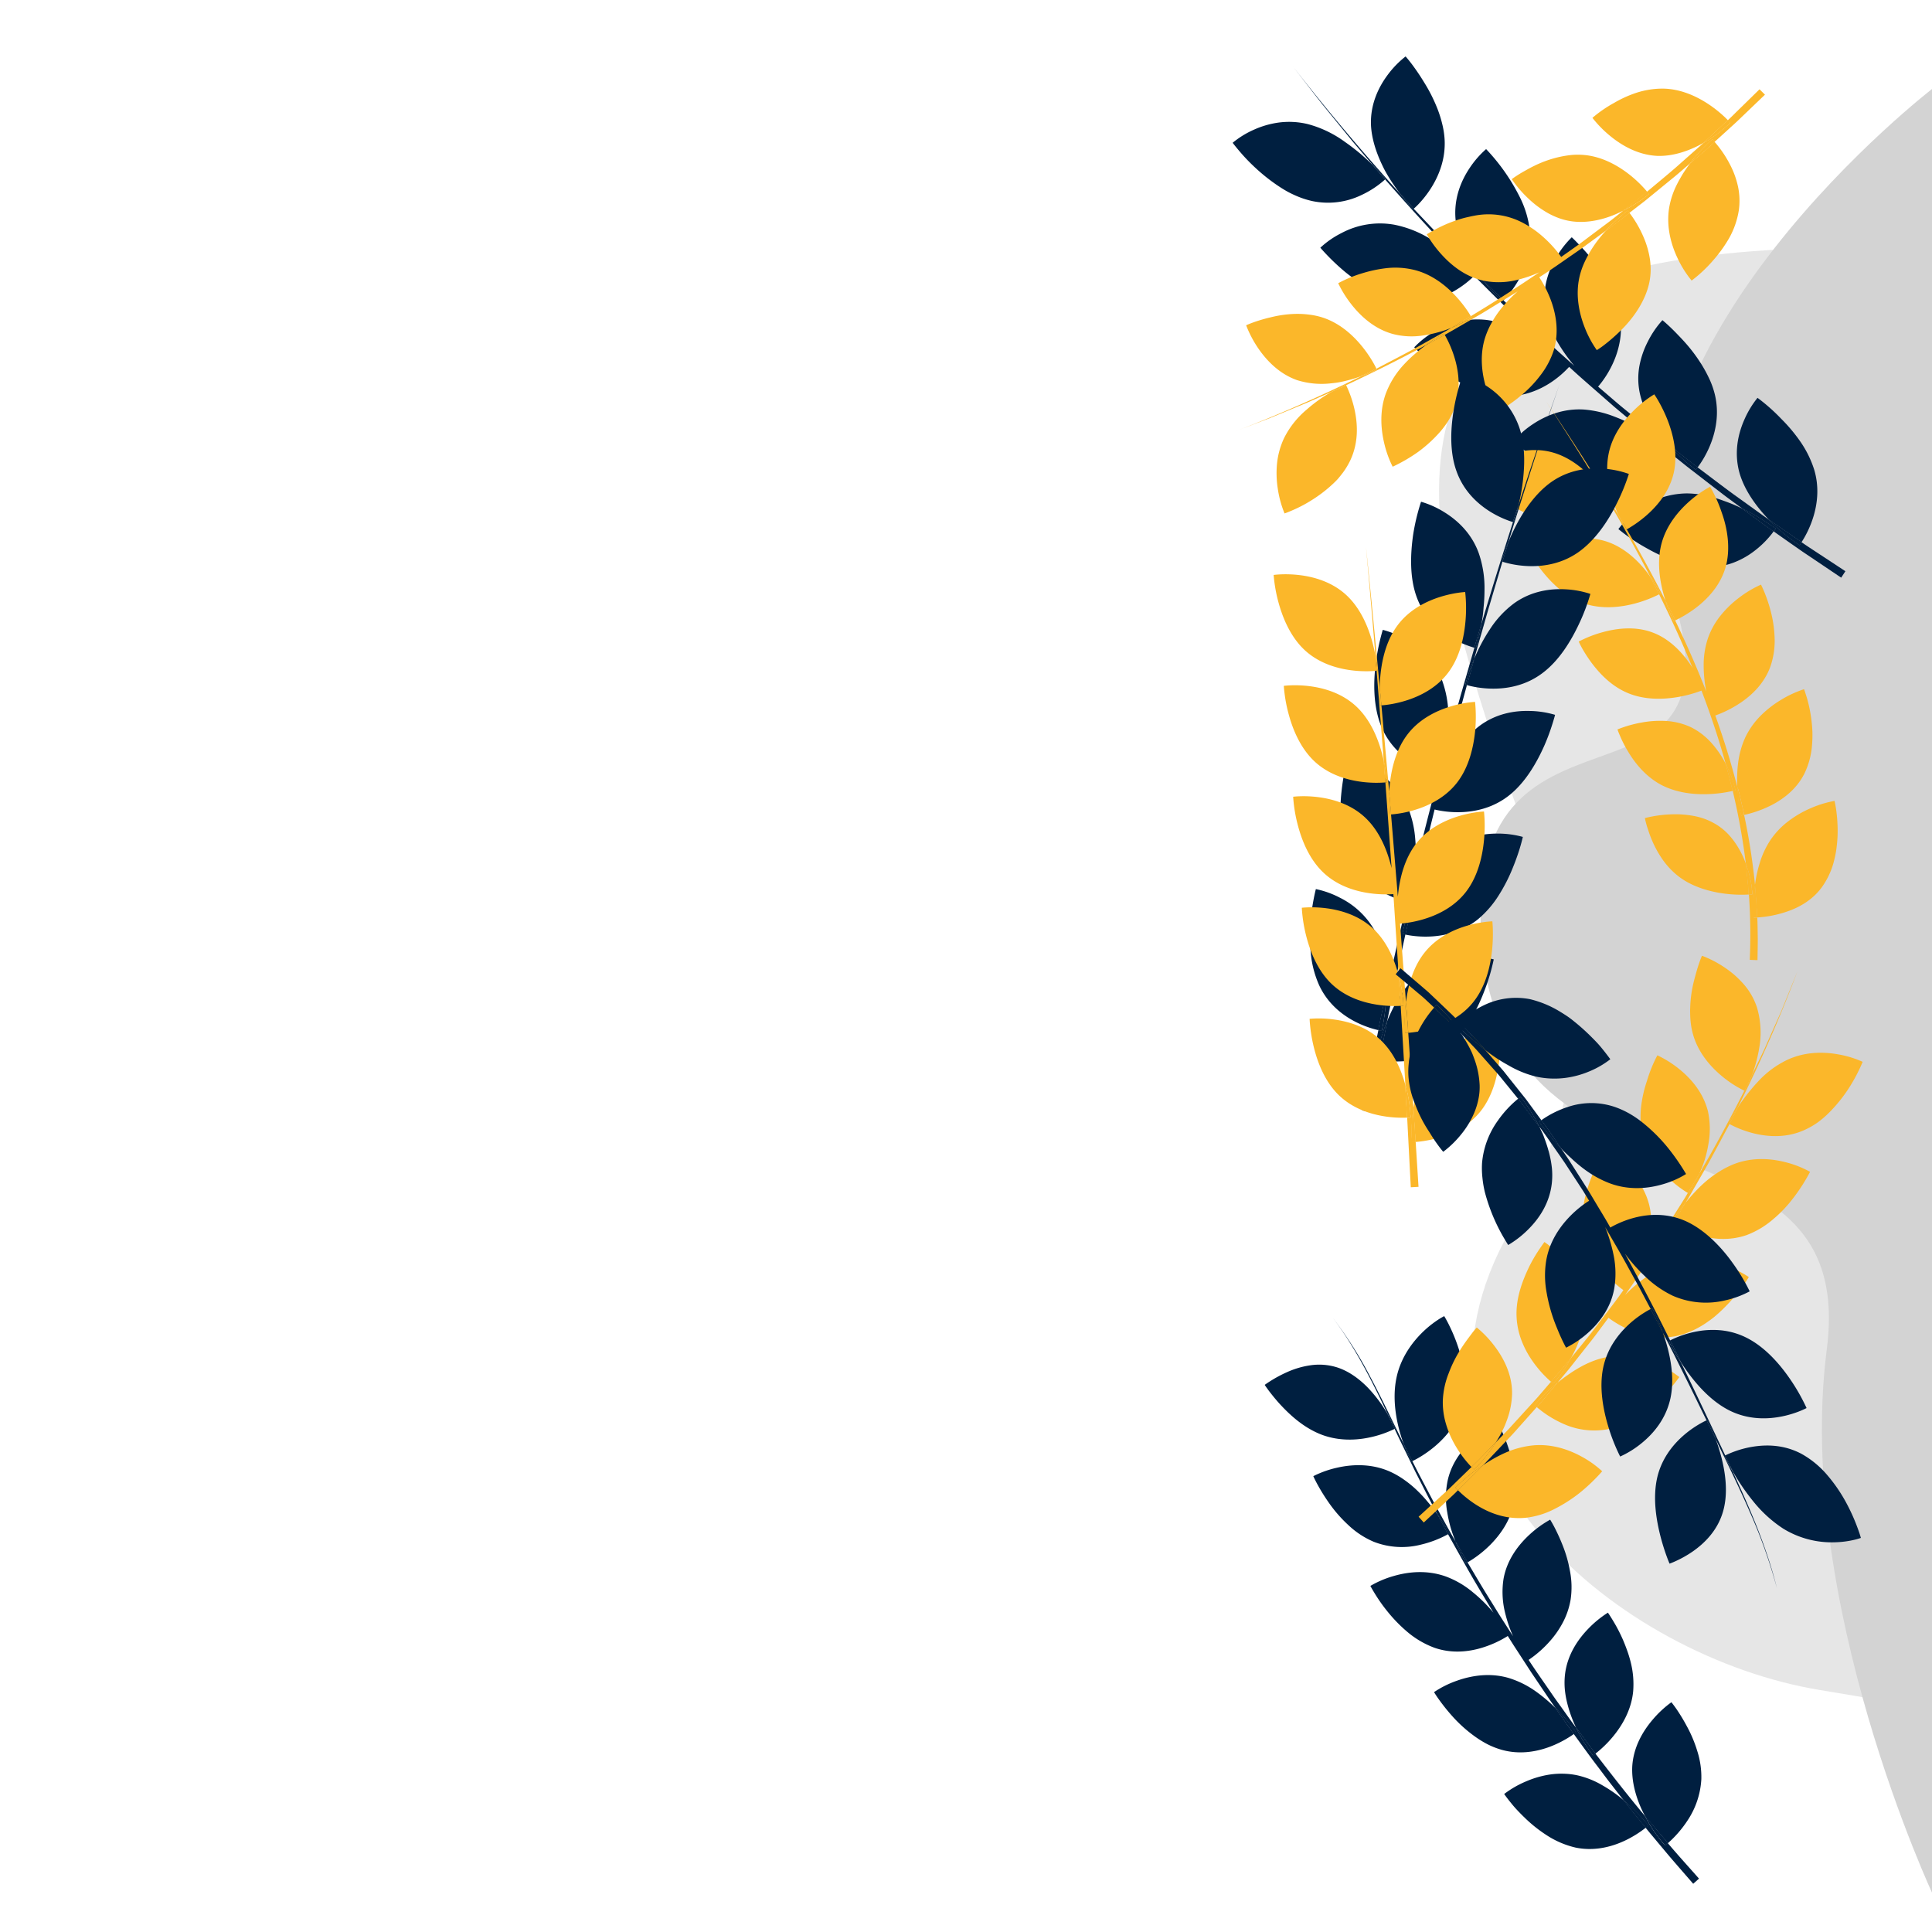 <svg id="Layer_1" data-name="Layer 1" xmlns="http://www.w3.org/2000/svg" viewBox="0 0 1000 1000"><defs><style>.cls-1{fill:#e6e6e6;}.cls-2{fill:#d3d3d3;}.cls-3{fill:#001f40;}.cls-4{fill:#fbb72a;}</style></defs><title>daunKanan</title><path class="cls-1" d="M980,128.23c-189.84-3.15-263.34,44.61-225.54,192.92s96.6,195,27.3,315.52S839.74,858,942,874.75s38,10.49,38,10.49Z"/><path class="cls-2" d="M1001,45.28S825.86,179.67,865.76,307.77s-111.29,36.44-98.7,182,195.29,78.38,178.49,208.57S1001,981.83,1001,981.83Z"/><path class="cls-3" d="M901.76,263.21a115.35,115.35,0,0,1,12.41,7.09c3.08,1.94,4.89,3.3,4.89,3.3s-.34.55-1,1.45C912.53,271.23,907.18,267.17,901.76,263.21Z"/><path class="cls-3" d="M864.71,232.85s-.3.42-.86,1.12c-4.7-3.79-9.44-7.53-14-11.45,2.2,1.31,4.21,2.63,6,3.84s3.41,2.31,4.73,3.28C863.2,231.56,864.71,232.85,864.71,232.85Z"/><path class="cls-3" d="M754,133.36a99.74,99.74,0,0,1,9.57,8.88l-.49.53Z"/><path class="cls-3" d="M717.21,92.63s-.09.1-.27.25c-2.15-2.38-4.19-4.86-6.27-7.29,2,2,3.67,3.8,4.78,5.06S717.21,92.63,717.21,92.63Z"/><path class="cls-3" d="M731.37,108.37a96.77,96.77,0,0,1-6.87-8.3l7.24,8C731.51,108.26,731.37,108.37,731.37,108.37Z"/><path class="cls-3" d="M777.6,156a101.89,101.89,0,0,1-9.39-10.29l10,9.72Z"/><path class="cls-3" d="M877.76,243.08l-1.16-.86c-.74-.57-1.82-1.39-3.08-2.5a112.59,112.59,0,0,1-9.48-9.24l7.3,5.75c2.43,1.92,4.86,3.84,7.35,5.68C878.11,242.66,877.76,243.08,877.76,243.08Z"/><path class="cls-3" d="M932.46,280.64c-.64,1-1.05,1.51-1.05,1.51A106.6,106.6,0,0,1,915.58,269Z"/><path class="cls-3" d="M717.21,92.63s-.09.1-.27.25c-2.15-2.38-4.19-4.86-6.27-7.29,2,2,3.67,3.8,4.78,5.06S717.21,92.63,717.21,92.63Z"/><path class="cls-3" d="M731.73,108.05c-.23.21-.36.31-.36.31a96.77,96.77,0,0,1-6.87-8.3Z"/><path class="cls-3" d="M778.19,155.45l-.59.57a101.89,101.89,0,0,1-9.39-10.29Z"/><path class="cls-3" d="M754,133.36l9.07,9.4c-2.84,2.82-17.06,16.32-37.09,13.1a43,43,0,0,1-8.28-2.22,63,63,0,0,1-7.84-3.64,93.26,93.26,0,0,1-13.67-9.28,113.6,113.6,0,0,1-12.79-12.5,47,47,0,0,1,10.88-7.55,42.38,42.38,0,0,1,27.32-4.38,56.61,56.61,0,0,1,18,6.93c2.76,1.59,5.35,3.33,7.76,5.06S752.05,131.73,754,133.36Z"/><path class="cls-3" d="M849.82,222.52c4.59,3.92,9.33,7.66,14,11.45a50.56,50.56,0,0,1-11.45,10.23,42.77,42.77,0,0,1-10.33,4.91,38.78,38.78,0,0,1-6.24,1.42,37.11,37.11,0,0,1-6.87.28c-11.26-.59-22.84-6-31.31-11.61a122,122,0,0,1-10.33-7.47c-1.26-1-2.21-1.86-2.87-2.45l-1-.93a46.87,46.87,0,0,1,9.91-8.75c6.33-4.23,15.55-8.35,26.68-7.61a55.41,55.41,0,0,1,15.81,3.73A87.48,87.48,0,0,1,849.82,222.52Z"/><path class="cls-3" d="M710.66,85.59c2.09,2.43,4.12,4.91,6.27,7.29a49.5,49.5,0,0,1-12.22,8.06A39.71,39.71,0,0,1,678.9,104a46.09,46.09,0,0,1-8.13-2.7c-1.32-.57-2.64-1.2-3.92-1.88s-2.51-1.43-3.72-2.19a94,94,0,0,1-13.06-10.11,95.91,95.91,0,0,1-8.82-9.21c-2.08-2.45-3.23-4-3.23-4A47,47,0,0,1,649.32,67a46.47,46.47,0,0,1,12.34-3.54,41.22,41.22,0,0,1,15.21.76,57.63,57.63,0,0,1,19.32,9.27A105.81,105.81,0,0,1,710.66,85.59Z"/><path class="cls-3" d="M901.76,263.21c5.42,4,10.77,8,16.3,11.83a50.37,50.37,0,0,1-11,10.88,42,42,0,0,1-9.91,5.34,37.77,37.77,0,0,1-12.71,2.33,53.6,53.6,0,0,1-16.94-2.9,93.86,93.86,0,0,1-15-6.84A97.72,97.72,0,0,1,841.73,277c-2.58-1.9-4.06-3.16-4.06-3.16a47,47,0,0,1,9.39-9.32,43.08,43.08,0,0,1,26.16-9.13,51.87,51.87,0,0,1,14.92,2.45c1.21.37,2.39.77,3.57,1.2s2.35.84,3.5,1.29C897.5,261.22,899.69,262.2,901.76,263.21Z"/><path class="cls-3" d="M791.78,118.88c2.31,19.08-10.61,33.59-13.59,36.56l-10-9.72A101.89,101.89,0,0,0,777.6,156l.59-.57q18,17.36,36.66,33.9a88.43,88.43,0,0,1-9.28-13.28,49.33,49.33,0,0,1-5.74-16c-1.7-10.88,1.73-20.14,5.62-26.76a49.43,49.43,0,0,1,8.09-10.48s1.31,1.21,3.34,3.35a103.6,103.6,0,0,1,7.73,8.83c1.44,1.85,2.91,3.87,4.32,6,.71,1.08,1.4,2.19,2.07,3.34s1.36,2.28,2,3.47a50.31,50.31,0,0,1,5.49,15.27,40.94,40.94,0,0,1,0,13.12,45.5,45.5,0,0,1-3.26,11,52.3,52.3,0,0,1-8.05,12.93l9.05,7.77c3,2.59,6.13,5.07,9.19,7.6l9.21,7.57c3.06,2.54,6.23,4.94,9.34,7.42-6.42-7-12.91-16.58-15.16-26.74a36.44,36.44,0,0,1-.12-15A45.82,45.82,0,0,1,853,176.63a49.29,49.29,0,0,1,7.47-10.91s1.39,1.12,3.54,3.14c1.08,1,2.34,2.24,3.72,3.67s2.91,3,4.46,4.75a82.63,82.63,0,0,1,9.11,12.32,71.35,71.35,0,0,1,3.77,7.2,43.87,43.87,0,0,1,2.61,7.71c4.15,18-5.73,33.16-9,37.4-2.49-1.84-4.92-3.76-7.35-5.68l-7.3-5.75a112.59,112.59,0,0,0,9.48,9.24c1.26,1.11,2.34,1.93,3.08,2.5l1.16.86s.35-.41.94-1.17c6.11,4.58,12.16,9.23,18.31,13.74L915.58,269a106.6,106.6,0,0,0,15.83,13.14s.41-.53,1.05-1.51c1.86,1.3,3.75,2.55,5.65,3.8l5.69,3.74,11.37,7.49L953,299l-17.57-11.83c-2.95-1.94-5.8-4-8.7-6l-8.66-6.1c.67-.9,1-1.45,1-1.45s-1.81-1.35-4.89-3.3a115.35,115.35,0,0,0-12.41-7.09c-3.21-2.38-6.44-4.71-9.62-7.12l-9.48-7.3-9.47-7.32-9.33-7.5c.56-.7.86-1.12.86-1.12s-1.51-1.29-4.14-3.21c-1.31-1-2.91-2.08-4.73-3.28s-3.82-2.54-6-3.84l-9.56-8c-1.59-1.34-3.2-2.66-4.77-4l-4.69-4.11c-6.23-5.5-12.58-10.88-18.66-16.55-3.14,3.45-16.37,17-36.07,15a52.92,52.92,0,0,1-16.4-4.94,81.8,81.8,0,0,1-14.16-8.49A113.7,113.7,0,0,1,732,179.77a47.15,47.15,0,0,1,10.43-8.17,42.66,42.66,0,0,1,27.06-6,48.93,48.93,0,0,1,8.58,2,63.81,63.81,0,0,1,8.25,3.23,94.56,94.56,0,0,1,14.21,8.43l-18.9-18c-6.15-6.15-12.38-12.22-18.47-18.42l.49-.53a99.74,99.74,0,0,0-9.57-8.88c-12.72-13.17-25-26.74-37.1-40.48.18-.16.27-.25.27-.25s-.62-.74-1.76-2-2.74-3-4.78-5.06L699.94,73,689.47,60.15l-5.23-6.42-5.1-6.52L669,34.15q26.55,34,55.53,65.92a96.77,96.77,0,0,0,6.87,8.3s.13-.1.36-.31c6,6.35,12,12.72,18,19l9.2,9.33,4.6,4.67,2.3,2.33,2.35,2.28a75,75,0,0,1-4.81-6.67,84.11,84.11,0,0,1-4.51-7.8,49,49,0,0,1-5.49-17.61c-1-11,2.94-20.07,7.15-26.42a49.16,49.16,0,0,1,8.66-10,102.35,102.35,0,0,1,18,26A51.46,51.46,0,0,1,791.78,118.88Z"/><path class="cls-3" d="M731.73,108.05l-7.24-8C723,98,721.28,95.61,719.62,93c-.83-1.32-1.65-2.69-2.45-4.12s-1.53-2.95-2.24-4.49c-2.84-6.16-5-13-5.32-19.71-.39-11,4.14-19.9,8.71-26a49.31,49.31,0,0,1,9.22-9.47s1.19,1.34,3,3.69a116.93,116.93,0,0,1,6.58,9.72A82.35,82.35,0,0,1,744,56.24,61.12,61.12,0,0,1,746.45,64a43.57,43.57,0,0,1,1.27,8C748.91,91.89,734.3,105.87,731.73,108.05Z"/><path class="cls-3" d="M932.46,280.64,915.58,269c-6.28-6.57-12.68-15.09-15.29-24.47-2.89-10.69-.51-20.31,2.57-27.29a49.21,49.21,0,0,1,6.83-11.32A96.37,96.37,0,0,1,922,216.82a84.52,84.52,0,0,1,9.84,11.72,54.3,54.3,0,0,1,7.18,14.56C944.21,260.35,935.62,275.9,932.46,280.64Z"/><path class="cls-3" d="M878.7,241.91c-.59.76-.94,1.17-.94,1.17l-1.16-.86c-.74-.57-1.82-1.39-3.08-2.5a112.59,112.59,0,0,1-9.48-9.24l7.3,5.75C873.77,238.14,876.21,240.06,878.7,241.91Z"/><path class="cls-3" d="M932.46,280.64c-.64,1-1.05,1.51-1.05,1.51A106.6,106.6,0,0,1,915.58,269Z"/><path class="cls-3" d="M763.6,142.24l-.49.53-9.07-9.4A99.74,99.74,0,0,1,763.6,142.24Z"/><path class="cls-3" d="M864.71,232.85s-.3.42-.86,1.12c-4.7-3.79-9.44-7.53-14-11.45,2.2,1.31,4.21,2.63,6,3.84s3.41,2.31,4.73,3.28C863.2,231.56,864.71,232.85,864.71,232.85Z"/><path class="cls-3" d="M919.06,273.6s-.34.55-1,1.45c-5.53-3.81-10.88-7.87-16.3-11.83a115.35,115.35,0,0,1,12.41,7.09C917.25,272.24,919.06,273.6,919.06,273.6Z"/><path class="cls-4" d="M903.64,447a63.92,63.92,0,0,1,2.82,11.13c.39,2.9.45,4.72.45,4.72s-.64.08-1.75.14c-.18-2.67-.35-5.34-.66-8S904,449.68,903.64,447Z"/><path class="cls-4" d="M898.22,409l-1.36.35-1.74-7c-.59-2.34-1.26-4.66-1.89-7,.93,1.84,1.72,3.61,2.38,5.24s1.12,3.12,1.52,4.36C897.9,407.49,898.22,409,898.22,409Z"/><path class="cls-4" d="M854,298.28a59.32,59.32,0,0,1,4,6.39c.89,1.63,1.34,2.62,1.34,2.62l-.63.34C857.18,304.5,855.64,301.37,854,298.28Z"/><path class="cls-4" d="M833,259.51l-.31.2c-1.29-2.23-2.63-4.43-3.94-6.64,1.39,1.86,2.46,3.47,3.18,4.61S833,259.51,833,259.51Z"/><path class="cls-4" d="M841.6,274.19a62.62,62.62,0,0,1-4-7.71L842,274Z"/><path class="cls-4" d="M866.36,321.44s-.54-1-1.33-2.87a73.46,73.46,0,0,1-2.87-7.53c1.65,3.36,3.37,6.68,5,10.07Z"/><path class="cls-4" d="M901.18,422l-.24-1.14c-.13-.74-.36-1.8-.59-3.13s-.46-2.92-.65-4.72c-.1-.9-.18-1.85-.25-2.84s-.17-2-.22-3.08c.66,2.41,1.22,4.85,1.78,7.29s1.18,4.87,1.65,7.33Z"/><path class="cls-4" d="M909.47,474.88c-1.17.06-1.84.05-1.84.05s-.16-1.86-.12-4.85c0-.75,0-1.57.08-2.45s0-1.82.1-2.82c.11-2,.31-4.17.65-6.49l.68,8.27C909.22,469.35,909.32,472.12,909.47,474.88Z"/><path class="cls-4" d="M833,259.51l-.31.2c-1.29-2.23-2.63-4.43-3.94-6.64,1.39,1.86,2.46,3.47,3.18,4.61S833,259.51,833,259.51Z"/><path class="cls-4" d="M842,274l-.42.23a62.62,62.62,0,0,1-4-7.71Z"/><path class="cls-4" d="M867.11,321.11l-.75.33s-.54-1-1.33-2.87a73.46,73.46,0,0,1-2.87-7.53C863.8,314.4,865.53,317.72,867.11,321.11Z"/><path class="cls-4" d="M854,298.28c1.63,3.09,3.17,6.23,4.74,9.35a64.86,64.86,0,0,1-14,5.12c-6.91,1.65-15.39,2.43-23.55,0-9.08-2.78-16.14-9.09-21-14.75a68.06,68.06,0,0,1-5.6-7.45c-1.29-2-2-3.21-2-3.21a61.31,61.31,0,0,1,11.92-5.67c7.13-2.53,16.58-4.41,25.91-1.72C841.12,283,849.26,291.51,854,298.28Z"/><path class="cls-4" d="M893.23,395.38c.63,2.33,1.3,4.65,1.89,7l1.74,7a67.71,67.71,0,0,1-15.18,1.7c-6.91,0-14.79-1.15-21.85-4.84-8.16-4.36-13.75-11.44-17.31-17.52a59.22,59.22,0,0,1-4-7.86c-.9-2-1.32-3.31-1.32-3.31a63.25,63.25,0,0,1,12.69-3.6,52.27,52.27,0,0,1,12.4-.78,35.33,35.33,0,0,1,13.31,3.41A35.81,35.81,0,0,1,886.25,385,50.24,50.24,0,0,1,893.23,395.38Z"/><path class="cls-4" d="M828.73,253.06c1.31,2.22,2.65,4.41,3.94,6.64-2.56,1.64-20.28,11.92-37.5,7.66-9.34-2.28-16.8-8.36-22.09-13.88a73.72,73.72,0,0,1-6.09-7.33c-1.4-1.94-2.14-3.19-2.14-3.19a60.69,60.69,0,0,1,11.65-6.2c7-2.83,16.39-5.15,25.85-2.91C814.54,236.72,823.77,246.43,828.73,253.06Z"/><path class="cls-4" d="M903.64,447c.37,2.65.57,5.33.86,8s.48,5.33.66,8a68.35,68.35,0,0,1-15.33-.88c-6.62-1.15-14.19-3.49-20.33-8a39.2,39.2,0,0,1-5-4.41,42.17,42.17,0,0,1-4-4.89,54.7,54.7,0,0,1-5.48-10c-.68-1.57-1.23-3.07-1.67-4.43s-.87-2.58-1.15-3.61c-.58-2.06-.81-3.34-.81-3.34a64.48,64.48,0,0,1,13-1.91,52.12,52.12,0,0,1,12.37.82,33.78,33.78,0,0,1,12.68,5.12,31.19,31.19,0,0,1,4.9,4.11,39.39,39.39,0,0,1,3.92,4.85A46.75,46.75,0,0,1,903.64,447Z"/><path class="cls-4" d="M893.22,293.39c-4.86,17.25-22.33,25.9-26.11,27.72-1.59-3.39-3.31-6.71-5-10.07a73.46,73.46,0,0,0,2.87,7.53c.8,1.82,1.33,2.87,1.33,2.87l.75-.33c5.82,12.08,11.23,24.36,16.12,36.86a69.34,69.34,0,0,1-1.36-13.23,43.49,43.49,0,0,1,2.25-14.51,39.67,39.67,0,0,1,7-12.22,53.72,53.72,0,0,1,9.07-8.64,56.8,56.8,0,0,1,11.34-6.77s.75,1.44,1.78,3.92a80,80,0,0,1,3.35,10.16,63.12,63.12,0,0,1,1.94,13.88,40.08,40.08,0,0,1-2.34,14.82c-3.08,8.25-9.11,14.1-14.86,18.06a59.87,59.87,0,0,1-13.51,6.91c4.33,12.07,8.15,24.34,11.33,36.79-.09-1.92-.11-4,0-6.08a62.06,62.06,0,0,1,.52-6.47,45.43,45.43,0,0,1,3.78-13.16A41.21,41.21,0,0,1,911.77,370a54.42,54.42,0,0,1,10-7.7,55.78,55.78,0,0,1,12-5.57s.16.38.4,1.11.58,1.77,1,3.1a73.09,73.09,0,0,1,2.29,10.73c.3,2.18.52,4.5.63,6.9a62,62,0,0,1-.22,7.44,40.29,40.29,0,0,1-4.06,14.69c-4,7.75-10.55,12.73-16.62,15.91a59.27,59.27,0,0,1-14.43,5.19c-.47-2.46-1.09-4.89-1.65-7.33s-1.13-4.88-1.78-7.29c.05,1.06.13,2.09.22,3.08s.15,1.94.25,2.84c.19,1.8.43,3.39.65,4.72s.46,2.39.59,3.13l.24,1.14,1.47-.28a330.19,330.19,0,0,1,5.68,36.57c-.34,2.31-.54,4.5-.65,6.49-.05,1-.09,1.93-.1,2.82s-.07,1.7-.08,2.45c0,3,.12,4.85.12,4.85s.67,0,1.84-.05c.11,1.84.15,3.67.17,5.51l.09,5.52c0,3.68-.1,7.35-.14,11l-4-.16a299,299,0,0,0-.44-33.75c1.12-.06,1.75-.14,1.75-.14s-.06-1.82-.45-4.72A63.92,63.92,0,0,0,903.64,447a340.92,340.92,0,0,0-6.78-37.62l1.36-.35s-.33-1.56-1.1-4.06c-.39-1.25-.86-2.74-1.52-4.36s-1.45-3.4-2.38-5.24c-3.56-12.82-7.78-25.46-12.52-37.91a65.94,65.94,0,0,1-14.66,3.69c-6.94.92-15.23.85-22.83-2.17-8.8-3.45-15.1-10.13-19.49-16a74.47,74.47,0,0,1-4.93-7.64c-1.1-2-1.65-3.27-1.65-3.27a62.23,62.23,0,0,1,12.27-4.82c7.24-2,16.84-3.28,25.89.1,9.55,3.51,16.45,11.51,20.76,18.31-5.29-12.9-11.11-25.58-17.32-38.08l.63-.34s-.45-1-1.34-2.62a59.32,59.32,0,0,0-4-6.39c-6.74-13.05-13.89-25.89-21.34-38.57l.31-.2s-.36-.69-1.08-1.83-1.79-2.75-3.18-4.61c-9.08-15.23-18.62-30.19-28.32-45,12.91,19.16,25.44,38.58,37.23,58.45a62.62,62.62,0,0,0,4,7.71L842,274c7.05,12.16,13.79,24.5,20.12,37.07-2.56-7.82-4.9-18.93-2.17-29.53,2.5-9.56,8.71-16.94,14.41-22a57.5,57.5,0,0,1,10.8-7.61s.83,1.36,2,3.7a72,72,0,0,1,4,9.65C894,273.16,895.89,283.7,893.22,293.39Z"/><path class="cls-4" d="M842,274l-4.38-7.48c-3.38-7.62-7.42-19.73-5-31.64,1.92-9.62,7.82-17.35,13.23-22.63a58.24,58.24,0,0,1,10.39-8.15s.9,1.27,2.18,3.5a77.05,77.05,0,0,1,4.48,9.23c3.05,7.64,5.61,17.78,3.5,27.56C862.55,262.25,844.95,272.32,842,274Z"/><path class="cls-4" d="M909.47,474.88c-.15-2.76-.25-5.53-.45-8.29l-.68-8.27a64.87,64.87,0,0,1,2.5-11.63A44.82,44.82,0,0,1,916.25,435a41.29,41.29,0,0,1,9.81-10.25,54.07,54.07,0,0,1,10.87-6.3,55,55,0,0,1,12.63-3.9s.4,1.67.82,4.45a80.83,80.83,0,0,1,.79,11.23,64,64,0,0,1-.41,7.1,52.86,52.86,0,0,1-1.28,7.47,40.25,40.25,0,0,1-6.3,14.15c-5,7-12.16,10.87-18.6,13A57.8,57.8,0,0,1,909.47,474.88Z"/><path class="cls-4" d="M902.65,421.76l-1.47.28-.24-1.14c-.13-.74-.36-1.8-.59-3.13s-.46-2.92-.65-4.72c-.1-.9-.18-1.85-.25-2.84s-.17-2-.22-3.08c.66,2.41,1.22,4.85,1.78,7.29S902.18,419.3,902.65,421.76Z"/><path class="cls-4" d="M909.47,474.88c-1.17.06-1.84.05-1.84.05s-.16-1.86-.12-4.85c0-.75,0-1.57.08-2.45s0-1.82.1-2.82c.11-2,.31-4.17.65-6.49l.68,8.27C909.22,469.35,909.32,472.12,909.47,474.88Z"/><path class="cls-4" d="M859.38,307.28l-.63.34c-1.56-3.12-3.11-6.26-4.74-9.35a59.32,59.32,0,0,1,4,6.39C858.93,306.29,859.38,307.28,859.38,307.28Z"/><path class="cls-4" d="M898.22,409l-1.36.35-1.74-7c-.59-2.34-1.26-4.66-1.89-7,.93,1.84,1.72,3.61,2.38,5.24s1.12,3.12,1.52,4.36C897.9,407.49,898.22,409,898.22,409Z"/><path class="cls-4" d="M906.91,462.88s-.64.08-1.75.14c-.18-2.67-.35-5.34-.66-8s-.49-5.34-.86-8a63.92,63.92,0,0,1,2.82,11.13C906.85,461.07,906.91,462.88,906.91,462.88Z"/><path class="cls-4" d="M874.71,84.65a82.89,82.89,0,0,1,8-9.07c2.14-2.21,3.6-3.44,3.6-3.44s.45.45,1.19,1.29C883.34,77.31,879,80.94,874.71,84.65Z"/><path class="cls-4" d="M842.52,109.07s.33.39.89,1.1c-4,3.11-8,6.27-12.17,9.23,1.47-1.59,2.94-3,4.27-4.27s2.54-2.39,3.58-3.28C841.16,110,842.52,109.07,842.52,109.07Z"/><path class="cls-4" d="M738.12,178.59a71,71,0,0,1,9.31-5.88l.37.62Z"/><path class="cls-4" d="M696.58,199.05s.07.11.17.33c-2.43,1.2-4.92,2.24-7.39,3.35,2.11-1.2,3.93-2.11,5.21-2.72S696.58,199.05,696.58,199.05Z"/><path class="cls-4" d="M712.63,191.23a68.85,68.85,0,0,1-8.35,3.58l8.15-4Z"/><path class="cls-4" d="M761.7,164.33a72.5,72.5,0,0,1-10.49,5.29l10.09-6Z"/><path class="cls-4" d="M853.44,100.35l-.93.79c-.61.5-1.49,1.23-2.65,2a80.45,80.45,0,0,1-9.56,5.8l6.13-4.87c2-1.62,4.1-3.23,6.08-4.93Z"/><path class="cls-4" d="M894.32,62.19c.82.84,1.25,1.35,1.25,1.35A76,76,0,0,1,881.71,74Z"/><path class="cls-4" d="M696.58,199.05s.07.11.17.33c-2.43,1.2-4.92,2.24-7.39,3.35,2.11-1.2,3.93-2.11,5.21-2.72S696.58,199.05,696.58,199.05Z"/><path class="cls-4" d="M712.42,190.8l.2.43a68.85,68.85,0,0,1-8.35,3.58Z"/><path class="cls-4" d="M761.3,163.62l.4.72a72.5,72.5,0,0,1-10.49,5.29Z"/><path class="cls-4" d="M738.12,178.59l9.68-5.27c2,3.49,11.37,20.69,5,38a35.86,35.86,0,0,1-3.42,6.89,49.43,49.43,0,0,1-4.61,6,70.36,70.36,0,0,1-10.63,9.61,84,84,0,0,1-13.3,7.75,54.8,54.8,0,0,1-4.44-12.45c-1.72-7.4-2.46-17.16,1.31-26.49a45.77,45.77,0,0,1,9.17-14.19,69,69,0,0,1,5.72-5.46C734.48,181.37,736.36,179.88,738.12,178.59Z"/><path class="cls-4" d="M831.23,119.39c4.14-3,8.14-6.12,12.17-9.23a58.64,58.64,0,0,1,7.6,13.27,45.82,45.82,0,0,1,3,10.74,38.13,38.13,0,0,1,.38,6.05,33.58,33.58,0,0,1-.76,6.29c-2.19,10-8.84,18.94-15.17,25a90.37,90.37,0,0,1-8.3,7.19c-1.09.85-2,1.46-2.65,1.88l-1,.64a54.61,54.61,0,0,1-6.23-11.64c-2.76-7-5-16.63-2.68-26.47a38.84,38.84,0,0,1,2.32-6.87,60.28,60.28,0,0,1,3.31-6.29A64.83,64.83,0,0,1,831.23,119.39Z"/><path class="cls-4" d="M689.36,202.73c2.46-1.11,5-2.16,7.39-3.35a57.75,57.75,0,0,1,4.62,13.85c1.41,7.16,1.66,16.08-2.32,24.74a38.59,38.59,0,0,1-3.93,6.62c-.76,1-1.56,2-2.4,3s-1.73,1.84-2.64,2.71A71,71,0,0,1,678.73,259a70,70,0,0,1-9.73,5.11c-2.53,1.11-4.12,1.65-4.12,1.65a54.77,54.77,0,0,1-3.49-12.74,51.85,51.85,0,0,1-.45-12.57,40.5,40.5,0,0,1,3.73-13.76A46.1,46.1,0,0,1,676.34,212,77,77,0,0,1,689.36,202.73Z"/><path class="cls-4" d="M874.71,84.65c4.27-3.72,8.63-7.34,12.77-11.21A58.32,58.32,0,0,1,896,86.27a44.8,44.8,0,0,1,3.6,10.34,35.49,35.49,0,0,1,.45,12,43.46,43.46,0,0,1-4.93,14.44,70.74,70.74,0,0,1-8.32,11.63,71.46,71.46,0,0,1-7.77,7.77c-2.1,1.79-3.45,2.77-3.45,2.77a54.75,54.75,0,0,1-7.07-11.15c-3.32-6.84-6.11-16.1-4.62-26.16a42.48,42.48,0,0,1,4.19-12.66c.49-1,1-1.92,1.54-2.85s1.06-1.87,1.62-2.76C872.37,87.9,873.54,86.21,874.71,84.65Z"/><path class="cls-4" d="M731.81,139.66c16.77,4,27.4,20.31,29.49,24l-10.09,6a72.5,72.5,0,0,0,10.49-5.29l-.4-.72q18-10.84,35.43-22.7a64.42,64.42,0,0,1-13.09,4.3,39.17,39.17,0,0,1-14.93.2c-9.76-1.86-17.26-7.9-22.39-13.53a59.08,59.08,0,0,1-7.82-10.65s1.24-.79,3.39-1.94a70.76,70.76,0,0,1,8.76-4.15c1.81-.71,3.77-1.39,5.85-2,1-.29,2.11-.57,3.2-.81s2.18-.5,3.3-.7a38,38,0,0,1,25.6,3.86,50.89,50.89,0,0,1,9.21,6.3A62,62,0,0,1,808.07,133l8.2-5.81c2.73-1.94,5.37-4,8.07-6l8-6c2.69-2,5.27-4.14,7.91-6.2-7.09,3.73-16.59,6.7-25.91,5.66a32.58,32.58,0,0,1-7-1.59,39.65,39.65,0,0,1-6.29-2.85,51.06,51.06,0,0,1-10-7.48,58.9,58.9,0,0,1-8.56-10s1.17-.9,3.23-2.2c1-.65,2.28-1.4,3.71-2.19s3-1.69,4.76-2.53a58.8,58.8,0,0,1,12.05-4.37,55.54,55.54,0,0,1,6.86-1.19,36.65,36.65,0,0,1,7.18,0c8.22.81,15.49,4.57,21.06,8.57a62.12,62.12,0,0,1,11.21,10.41c-2,1.7-4,3.32-6.08,4.93L840.3,109a80.45,80.45,0,0,0,9.56-5.8c1.16-.81,2-1.53,2.65-2l.93-.79-.93-1.18c4.91-4.15,9.89-8.21,14.75-12.42L881.71,74a76,76,0,0,0,13.87-10.43s-.43-.51-1.25-1.35c1.41-1.29,2.77-2.63,4.13-4l4.09-4,8.17-8L913.54,49,900.65,61.36c-2.12,2.09-4.37,4.05-6.56,6.07l-6.61,6c-.74-.84-1.19-1.29-1.19-1.29s-1.45,1.23-3.6,3.44a82.89,82.89,0,0,0-8,9.07c-2.56,2.19-5.08,4.42-7.67,6.57l-7.82,6.39L851.39,104l-8,6.18c-.55-.71-.89-1.1-.89-1.1s-1.36,1-3.44,2.77c-1,.9-2.26,2-3.58,3.28s-2.8,2.68-4.27,4.27l-8.49,6.21c-1.42,1-2.82,2.09-4.26,3.09l-4.33,3c-5.79,4-11.48,8.06-17.4,11.83,2.56,3.9,12.56,20,7.64,37.32a42.77,42.77,0,0,1-7.07,13.44,61.2,61.2,0,0,1-9.9,10.33,84.07,84.07,0,0,1-12.64,8.79,55,55,0,0,1-5.36-12.09c-2.27-7.26-3.75-17-.71-26.57a41.37,41.37,0,0,1,3.11-7.19,50,50,0,0,1,4.15-6.49,69.69,69.69,0,0,1,9.63-10.27q-9.34,5.82-18.74,11.54c-6.36,3.66-12.67,7.4-19.07,11l-.37-.62a71,71,0,0,0-9.31,5.88c-13.56,7.39-27.41,14.22-41.37,20.79-.1-.22-.17-.33-.17-.33s-.75.33-2,1-3.09,1.51-5.21,2.72L676.6,208.4l-12.9,5.35-6.45,2.66-6.52,2.5-13,5q34-13,66.58-29.07a68.85,68.85,0,0,0,8.35-3.58l-.2-.43c6.52-3.42,13.05-6.82,19.54-10.3l9.63-5.4,4.82-2.7,2.41-1.35,2.37-1.41a53,53,0,0,1-6.59,2.26,61.67,61.67,0,0,1-7.51,1.62,38.56,38.56,0,0,1-16.11-.66c-9.63-2.61-16.68-9.21-21.37-15.13a58.74,58.74,0,0,1-7-11.17,65.57,65.57,0,0,1,12.56-5.18,69.51,69.51,0,0,1,12.54-2.63A41.31,41.31,0,0,1,731.81,139.66Z"/><path class="cls-4" d="M712.42,190.8l-8.15,4c-2.05.74-4.4,1.49-7,2.14-1.28.33-2.6.63-4,.89s-2.8.43-4.24.57a42.35,42.35,0,0,1-17.72-1.66c-9.42-3.33-16-10.47-20.23-16.72A58.93,58.93,0,0,1,645,168.37s1.33-.63,3.61-1.46a80.62,80.62,0,0,1,9.31-2.72,58.48,58.48,0,0,1,12.68-1.72,47.12,47.12,0,0,1,7,.38,36.32,36.32,0,0,1,7,1.51C701.56,169.86,711,187.73,712.42,190.8Z"/><path class="cls-4" d="M894.32,62.19,881.71,74c-6.74,3.75-15.25,7-24,6.68-10-.5-18.31-5.43-24.17-10.21A58.81,58.81,0,0,1,824.24,61a65.61,65.61,0,0,1,11.18-7.72A60.12,60.12,0,0,1,847.07,48,43.74,43.74,0,0,1,861,45.87C877.18,46.21,890.38,58.07,894.32,62.19Z"/><path class="cls-4" d="M852.51,99.17l.93,1.18-.93.79c-.61.5-1.49,1.23-2.65,2a80.45,80.45,0,0,1-9.56,5.8l6.13-4.87C848.48,102.49,850.53,100.87,852.51,99.17Z"/><path class="cls-4" d="M894.32,62.19c.82.84,1.25,1.35,1.25,1.35A76,76,0,0,1,881.71,74Z"/><path class="cls-4" d="M747.42,172.71l.37.62-9.68,5.27A71,71,0,0,1,747.42,172.71Z"/><path class="cls-4" d="M842.52,109.07s.33.39.89,1.1c-4,3.11-8,6.27-12.17,9.23,1.47-1.59,2.94-3,4.27-4.27s2.54-2.39,3.58-3.28C841.16,110,842.52,109.07,842.52,109.07Z"/><path class="cls-4" d="M886.29,72.15s.45.45,1.19,1.29c-4.14,3.87-8.5,7.49-12.77,11.21a82.89,82.89,0,0,1,8-9.07C884.84,73.38,886.29,72.15,886.29,72.15Z"/><path class="cls-3" d="M717.63,513.49a113.49,113.49,0,0,1-1.41,14.23c-.56,3.61-1.08,5.81-1.08,5.81s-.63-.09-1.73-.34C714.74,526.61,716.21,520.06,717.63,513.49Z"/><path class="cls-3" d="M729.65,467.08s-.5-.09-1.38-.29c1.4-5.88,2.77-11.76,4.24-17.62-.43,5.11-1.14,9.58-1.74,12.79S729.65,467.08,729.65,467.08Z"/><path class="cls-3" d="M766.85,322.73a100,100,0,0,1-3,12.71l-.7-.17Z"/><path class="cls-3" d="M783.48,270.32l-.36-.1c1-3.06,2-6.11,3-9.16-.67,2.81-1.33,5.12-1.82,6.73S783.48,270.32,783.48,270.32Z"/><path class="cls-3" d="M777.2,290.57a97,97,0,0,1,3.61-10.16l-3.16,10.32Z"/><path class="cls-3" d="M758.51,354.37a102.2,102.2,0,0,1,4.5-13.21l-3.72,13.45Z"/><path class="cls-3" d="M726,483.27s.36-2,1.26-5.27a113,113,0,0,1,4.28-12.55c-1.35,6.06-2.77,12.1-4.07,18.17C726.5,483.41,726,483.27,726,483.27Z"/><path class="cls-3" d="M714,548.66c-1.15-.2-1.8-.37-1.8-.37A107,107,0,0,1,718,528.51Z"/><path class="cls-3" d="M783.48,270.32l-.36-.1c1-3.06,2-6.11,3-9.16-.67,2.81-1.33,5.12-1.82,6.73S783.48,270.32,783.48,270.32Z"/><path class="cls-3" d="M777.65,290.73l-.45-.15a97,97,0,0,1,3.61-10.16Z"/><path class="cls-3" d="M759.29,354.62l-.78-.25a102.2,102.2,0,0,1,4.5-13.21Z"/><path class="cls-3" d="M766.85,322.73l-3.73,12.54c-3.85-1.08-22.55-7-29.67-25.76-4-10.49-3.41-23-2-32.81a109.28,109.28,0,0,1,4.08-17,47.56,47.56,0,0,1,12.07,5.43c6.51,4,14,10.68,17.78,21.12a55.29,55.29,0,0,1,3,18.95,89.45,89.45,0,0,1-.49,9.26C767.7,317.39,767.3,320.19,766.85,322.73Z"/><path class="cls-3" d="M732.51,449.17c-1.47,5.86-2.84,11.74-4.24,17.62-5-1.23-22.65-6.55-30.32-24-4.46-10.25-4.69-22.77-3.63-32.66a117.41,117.41,0,0,1,1.94-12.33c.65-3.07,1.21-4.89,1.21-4.89a47.48,47.48,0,0,1,12.33,4.79c6.68,3.68,14.52,9.95,18.9,20.18a53.32,53.32,0,0,1,3.77,15.77A87,87,0,0,1,732.51,449.17Z"/><path class="cls-3" d="M786.1,261.06c-1,3.05-2,6.1-3,9.16-2.9-.85-22.52-7.06-29.32-26.61-3.72-10.59-2.85-23-1.09-32.85a104.76,104.76,0,0,1,2.93-12.14c.91-3,1.59-4.78,1.59-4.78a47.59,47.59,0,0,1,11.92,5.75,42.13,42.13,0,0,1,17.23,21.58c2.31,6.77,2.82,14.23,2.44,21.25A103.85,103.85,0,0,1,786.1,261.06Z"/><path class="cls-3" d="M717.63,513.49c-1.42,6.56-2.88,13.12-4.22,19.7-5.46-1.22-22.68-6.28-30.58-23.14a52.82,52.82,0,0,1-4.34-16.36,91.09,91.09,0,0,1-.15-16.19A105.68,105.68,0,0,1,680,465.11c.6-3.08,1.09-4.92,1.09-4.92a47.57,47.57,0,0,1,12.45,4.47,42.25,42.25,0,0,1,19.4,19.67C717.11,493.45,717.89,504.28,717.63,513.49Z"/><path class="cls-3" d="M797.94,348.71c-15.71,11.54-34.61,7.08-38.65,5.91L763,341.16a102.2,102.2,0,0,0-4.5,13.21l.78.25q-6.62,24.12-12.77,48.37a89.26,89.26,0,0,1,7.52-14.4,51.09,51.09,0,0,1,11.49-12.67c8.81-6.69,18.63-8.15,26.29-7.93A48.65,48.65,0,0,1,804.9,370s-.44,1.78-1.36,4.66A109.21,109.21,0,0,1,799.31,386c-3.91,8.78-9.86,19.27-18.59,26-15.1,11.64-33.47,8.16-38.17,7-1.91,7.73-3.82,15.47-5.62,23.23s-3.68,15.5-5.41,23.28c3.57-8.8,9.3-18.88,17.47-25.45,8.61-6.93,18.49-8.61,26.11-8.6a48.56,48.56,0,0,1,13.12,1.73s-.39,1.79-1.23,4.69-2.17,6.91-4,11.36a86.08,86.08,0,0,1-7.14,14,52.41,52.41,0,0,1-10.77,12.5c-14.47,11.73-32.47,9.13-37.67,8,1.3-6.07,2.72-12.11,4.07-18.17A113,113,0,0,0,727.23,478c-.89,3.24-1.26,5.27-1.26,5.27s.52.14,1.46.36L722.6,506,718,528.51a107,107,0,0,0-5.77,19.78s.65.17,1.8.37l-5.05,26.82-3.93-.74,4.12-20.79c1.38-6.93,2.86-13.84,4.28-20.76,1.09.25,1.73.34,1.73.34s.52-2.2,1.08-5.81a113.49,113.49,0,0,0,1.41-14.23l2.56-11.7,2.66-11.68,2.66-11.68,2.77-11.65c.88.2,1.38.29,1.38.29s.52-1.92,1.12-5.12,1.31-7.68,1.74-12.79q5.94-24.25,12.33-48.37c-4.52-1.19-22.59-6.81-30-24.9-4.17-10.35-4.07-22.87-2.77-32.74a109.36,109.36,0,0,1,3.6-17.14,47.64,47.64,0,0,1,12.21,5.12,42.07,42.07,0,0,1,18.36,20.65A55.29,55.29,0,0,1,749.67,369a92.55,92.55,0,0,1-.75,16.51l7-25.17,7.23-25.09.7.17a100,100,0,0,0,3-12.71c5.22-17.57,10.69-35.06,16.27-52.51l.36.1s.32-.91.8-2.53,1.16-3.92,1.82-6.73l5.17-15.75,5.31-15.7,2.66-7.85,2.73-7.83,5.46-15.65q-14,40.85-26.61,82.13a97,97,0,0,0-3.61,10.16l.45.15-7.45,25.17c-2.39,8.42-4.84,16.81-7.19,25.24a90.07,90.07,0,0,1,8.06-15.25,51.55,51.55,0,0,1,12.6-13.58c9-6.46,18.87-7.66,26.5-7.26a48.5,48.5,0,0,1,13,2.39,101.58,101.58,0,0,1-6,15.77C813.07,331.89,806.87,342.22,797.94,348.71Z"/><path class="cls-3" d="M777.65,290.73l3.16-10.32c3.91-9.58,11.38-23.54,22.63-31.25,9.17-6.22,19.09-7.17,26.7-6.57a48.6,48.6,0,0,1,12.95,2.72,104.69,104.69,0,0,1-6.42,15.61c-4.25,8.61-10.88,18.72-19.86,25C800.27,297.41,780.85,291.81,777.65,290.73Z"/><path class="cls-3" d="M714,548.66l4-20.15c3.45-8.42,8.62-17.76,16.12-24.08,8.5-7.13,18.25-9.08,25.89-9.26a48.52,48.52,0,0,1,13.15,1.4,101.59,101.59,0,0,1-4.8,16.18c-3.36,9-8.89,19.73-17.22,26.89C737.25,551.52,719.6,549.68,714,548.66Z"/><path class="cls-3" d="M727.43,483.62c-.94-.21-1.46-.36-1.46-.36s.36-2,1.26-5.27a113,113,0,0,1,4.28-12.55C730.15,471.51,728.73,477.55,727.43,483.62Z"/><path class="cls-3" d="M714,548.66c-1.15-.2-1.8-.37-1.8-.37A107,107,0,0,1,718,528.51Z"/><path class="cls-3" d="M763.82,335.44l-.7-.17,3.73-12.54A100,100,0,0,1,763.82,335.44Z"/><path class="cls-3" d="M729.65,467.08s-.5-.09-1.38-.29c1.4-5.88,2.77-11.76,4.24-17.62-.43,5.11-1.14,9.58-1.74,12.79S729.65,467.08,729.65,467.08Z"/><path class="cls-3" d="M715.13,533.53s-.63-.09-1.73-.34c1.34-6.58,2.8-13.14,4.22-19.7a113.49,113.49,0,0,1-1.41,14.23C715.66,531.33,715.13,533.53,715.13,533.53Z"/><path class="cls-4" d="M727.35,561.36a76.94,76.94,0,0,1,2.7,17s-.64.07-1.76.12Z"/><path class="cls-4" d="M726.38,520.51s-.51.06-1.41.12l-1-15.41A75.65,75.65,0,0,1,726.38,520.51Z"/><path class="cls-4" d="M716.24,393.87a72.7,72.7,0,0,1,1.56,11l-.72.08Z"/><path class="cls-4" d="M712.9,347.13l-.37,0-.68-8.18A67.59,67.59,0,0,1,712.9,347.13Z"/><path class="cls-4" d="M714.51,365.13a70.54,70.54,0,0,1-.38-9.19l.86,9.16Z"/><path class="cls-4" d="M719.18,421.6a74.41,74.41,0,0,1-.2-11.9l1,11.86Z"/><path class="cls-4" d="M727.36,534.63a78.45,78.45,0,0,1,.34-15.92l1.15,15.84Z"/><path class="cls-4" d="M732.7,591.08c-1.17.09-1.84.1-1.84.1a78.14,78.14,0,0,1,.69-17.58Z"/><path class="cls-4" d="M712.9,347.13l-.37,0-.68-8.18A67.59,67.59,0,0,1,712.9,347.13Z"/><path class="cls-4" d="M715,365.1l-.48,0a70.54,70.54,0,0,1-.38-9.19Z"/><path class="cls-4" d="M720,421.56l-.82,0a74.41,74.41,0,0,1-.2-11.9Z"/><path class="cls-4" d="M716.24,393.87l.84,11.11c-4,.36-23.57,1.42-36.72-10.91-7.34-6.9-11.31-16.66-13.43-24.71A75.94,75.94,0,0,1,664.5,355s22.72-3.15,37.48,10.63C710.42,373.51,714.42,385.27,716.24,393.87Z"/><path class="cls-4" d="M724,505.22l1,15.41c-5.19.31-23.51.45-35.87-11.46-7.25-7-11.06-16.82-13.09-24.9a76.62,76.62,0,0,1-2.23-14.41S696.57,467,711.11,481C718.16,487.79,722,497.25,724,505.22Z"/><path class="cls-4" d="M711.85,339l.68,8.18c-3,.34-23.46,2-37.14-10.61C668,329.72,664,320,661.78,311.95a77.49,77.49,0,0,1-2.54-14.36s22.71-3.3,37.55,10.36C706.31,316.72,710.26,330.34,711.85,339Z"/><path class="cls-4" d="M727.35,561.36l.95,17.13c-5.62.26-23.44,0-35.44-11.74-14.37-14.1-15-39.41-15-39.41a56.33,56.33,0,0,1,13.2.43c7.5,1.09,16.83,3.94,24,11C721.57,545.1,725.28,553.76,727.35,561.36Z"/><path class="cls-4" d="M754.37,404.82c-10.89,14.31-30.18,16.43-34.38,16.74l-1-11.86a74.41,74.41,0,0,0,.2,11.9l.82,0,3.51,42.51c.76-8.44,3.08-19.1,9.38-27.33,12.31-16,35.22-16.74,35.22-16.74a76.72,76.72,0,0,1,0,14.76c-.78,8.38-3.14,18.78-9.31,26.79-10.7,13.9-29.35,16.12-34.15,16.48l3.08,40.65c1-8.08,3.47-17.78,9.37-25.35,12.41-16,35.33-16.49,35.33-16.49s2.86,25.52-9.62,41.48c-10.55,13.49-28.62,15.82-33.92,16.22l-1.15-15.84a78.45,78.45,0,0,0-.34,15.92l1.5-.08,2.69,39a78.14,78.14,0,0,0-.69,17.58s.67,0,1.84-.1l1.47,23.24-4,.22-1.87-36c1.12,0,1.76-.12,1.76-.12a76.94,76.94,0,0,0-2.7-17L725,520.63c.9-.06,1.41-.12,1.41-.12A75.65,75.65,0,0,0,724,505.22l-2.79-42.43c-4.66.35-23.58.91-36.28-11.2-7.31-6.94-11.18-16.74-13.26-24.8a76,76,0,0,1-2.33-14.4s22.74-3,37.39,10.89c7.69,7.28,11.58,17.75,13.56,26.07L717.08,405l.72-.08a72.7,72.7,0,0,0-1.56-11l-3.71-46.7.37,0a67.59,67.59,0,0,0-1-8.14q-2.33-28.16-4.88-56.3,3.74,36.61,7.16,73.25a70.54,70.54,0,0,0,.38,9.19l.48,0,4,44.58c.5-8.71,2.56-20.53,9.35-29.5,12.18-16.13,35.1-17,35.1-17a77.72,77.72,0,0,1,.07,14.75C762.77,386.34,760.48,396.75,754.37,404.82Z"/><path class="cls-4" d="M715,365.1l-.86-9.16c.17-8.84,1.77-22.28,9.24-32.29,12.06-16.2,35-17.22,35-17.22a77.24,77.24,0,0,1,.18,14.75c-.69,8.39-2.86,18.82-8.94,26.92C738.47,362.94,718.35,364.87,715,365.1Z"/><path class="cls-4" d="M732.7,591.08l-1.15-17.48c1.17-7.72,3.75-16.6,9.31-23.63,12.5-15.88,35.44-16.25,35.44-16.25a77.69,77.69,0,0,1-.23,14.75c-.92,8.37-3.39,18.72-9.68,26.66C755.94,588.29,738.38,590.65,732.7,591.08Z"/><path class="cls-4" d="M728.85,534.55l-1.5.08a78.45,78.45,0,0,1,.34-15.92Z"/><path class="cls-4" d="M732.7,591.08c-1.17.09-1.84.1-1.84.1a78.14,78.14,0,0,1,.69-17.58Z"/><path class="cls-4" d="M717.8,404.9l-.72.08-.84-11.11A72.7,72.7,0,0,1,717.8,404.9Z"/><path class="cls-4" d="M726.38,520.51s-.51.06-1.41.12l-1-15.41A75.65,75.65,0,0,1,726.38,520.51Z"/><path class="cls-4" d="M730.06,578.37s-.64.07-1.76.12l-.95-17.13A76.94,76.94,0,0,1,730.06,578.37Z"/><path class="cls-3" d="M840.52,931.9a108.62,108.62,0,0,1,9.25,9c2.2,2.43,3.43,4,3.43,4s-.47.43-1.35,1.13l-5.7-7-2.85-3.52Z"/><path class="cls-3" d="M815.76,896.65s-.4.32-1.13.85l-2.39-3.3-2.34-3.34-4.67-6.67a91.87,91.87,0,0,1,7.69,8.69C814.75,895.18,815.76,896.65,815.76,896.65Z"/><path class="cls-3" d="M744,783.73c2,2.81,3.53,5.31,4.56,7.11l1.2,2.11.41.77-.62.37C747.61,790.66,745.82,787.18,744,783.73Z"/><path class="cls-3" d="M722.19,739.41l-.33.17-3.7-7.82A75.32,75.32,0,0,1,722.19,739.41Z"/><path class="cls-3" d="M730.6,756.49a78.23,78.23,0,0,1-3.92-8.86l4.36,8.65Z"/><path class="cls-3" d="M758.87,809.07s-.72-1.1-1.76-3.07-2.4-4.79-3.76-8.18c2.09,3.62,4.1,7.28,6.24,10.86Z"/><path class="cls-3" d="M824.64,908.62a48,48,0,0,1-2.85-3.94,91.21,91.21,0,0,1-5.94-10.33c3.34,4.46,6.63,9,10,13.39C825.09,908.31,824.64,908.62,824.64,908.62Z"/><path class="cls-3" d="M863.33,954c-.88.78-1.41,1.18-1.41,1.18s-1.41-1.54-3.44-4.2a77.33,77.33,0,0,1-7-11.06l5.88,7.09Z"/><path class="cls-3" d="M722.19,739.41l-.33.17-3.7-7.82A75.32,75.32,0,0,1,722.19,739.41Z"/><path class="cls-3" d="M731,756.29l-.43.2a78.23,78.23,0,0,1-3.92-8.86Z"/><path class="cls-3" d="M759.59,808.68l-.72.39s-.72-1.1-1.76-3.07-2.4-4.79-3.76-8.18C755.43,801.43,757.44,805.09,759.59,808.68Z"/><path class="cls-3" d="M744,783.73c1.85,3.45,3.65,6.93,5.55,10.35a55.35,55.35,0,0,1-14,5.4A40,40,0,0,1,711,798a44.41,44.41,0,0,1-13.23-8.74A70,70,0,0,1,687.94,778a100.22,100.22,0,0,1-6.11-9.81c-1.37-2.54-2.06-4.13-2.06-4.13a52.22,52.22,0,0,1,12.46-4.42c7.41-1.67,17.29-2.25,26.89,1.92a43.63,43.63,0,0,1,7.76,4.43,56.23,56.23,0,0,1,6.79,5.63,73.21,73.21,0,0,1,5.68,6.18C741.08,779.81,742.63,781.84,744,783.73Z"/><path class="cls-3" d="M805.24,884.2l4.67,6.67,2.34,3.34,2.39,3.3c-4.23,3-19.7,13-37.15,8.25a41.09,41.09,0,0,1-7.44-2.88,53.28,53.28,0,0,1-6.76-4.16,71.49,71.49,0,0,1-11.19-10,100.09,100.09,0,0,1-7.26-9c-1.7-2.35-2.58-3.88-2.58-3.88a51.74,51.74,0,0,1,11.82-5.9c7.18-2.56,16.9-4.35,26.92-1.39a49,49,0,0,1,13.47,6.6A81.6,81.6,0,0,1,805.24,884.2Z"/><path class="cls-3" d="M718.16,731.76l3.7,7.82A55.21,55.21,0,0,1,708,744.2c-7.17,1.42-16.22,1.58-24.91-2-9.39-3.88-16.46-10.86-21.22-16.09-2.37-2.69-4.18-5-5.4-6.63-.6-.86-1.08-1.48-1.39-1.95l-.47-.72s1.15-.86,3.15-2.11a66.43,66.43,0,0,1,8.3-4.43,45.07,45.07,0,0,1,11.9-3.55,31,31,0,0,1,14,1c6.18,1.95,11.61,6,16,10.49A73.24,73.24,0,0,1,718.16,731.76Z"/><path class="cls-3" d="M840.52,931.9l2.79,3.57,2.85,3.52,5.7,7c-4.39,3.49-18.93,13.87-36.32,10.32a46.67,46.67,0,0,1-14.61-6.16,72.88,72.88,0,0,1-11.77-9.33c-1.66-1.6-3.17-3.15-4.49-4.59s-2.4-2.79-3.31-3.93c-1.81-2.27-2.8-3.73-2.8-3.73A51.9,51.9,0,0,1,790,922a49.63,49.63,0,0,1,12.17-3.5,40.86,40.86,0,0,1,7.06-.43,37.87,37.87,0,0,1,7.53.91,45.43,45.43,0,0,1,12.92,5.26A69.91,69.91,0,0,1,840.52,931.9Z"/><path class="cls-3" d="M783.46,778.59c-1.92,8.81-7,15.84-12,20.9a57.68,57.68,0,0,1-11.86,9.19c-2.15-3.58-4.16-7.24-6.24-10.86,1.36,3.39,2.73,6.21,3.76,8.18s1.76,3.07,1.76,3.07l.72-.39c3.82,6.43,7.59,12.9,11.57,19.24,2,3.18,3.9,6.39,5.92,9.53l6.06,9.45A70.76,70.76,0,0,1,778.63,833a44.27,44.27,0,0,1-.42-15.67c1.77-10.17,7.89-17.86,13.46-23a54.86,54.86,0,0,1,10.69-7.75s.86,1.34,2.09,3.67a100.73,100.73,0,0,1,4.35,9.55A67.41,67.41,0,0,1,812.58,813a43.71,43.71,0,0,1,.38,14.89,39.52,39.52,0,0,1-4,11.86,48.6,48.6,0,0,1-6.38,9.31,58,58,0,0,1-11.37,10.1c3.91,6,8.06,11.81,12.1,17.71,2,2.95,4.15,5.82,6.22,8.74s4.13,5.83,6.28,8.69a66.07,66.07,0,0,1-4.68-13,47.43,47.43,0,0,1-1.2-7.15,38.79,38.79,0,0,1,.1-7.33c1.16-10.27,6.72-18.26,12-23.73a54.91,54.91,0,0,1,10.22-8.38s.92,1.3,2.28,3.55a82.82,82.82,0,0,1,4.95,9.24c.88,1.91,1.71,4,2.5,6.16a61.38,61.38,0,0,1,2.1,6.82,46.22,46.22,0,0,1,1.25,14.87c-.8,8.56-4.63,15.85-8.79,21.39a58.26,58.26,0,0,1-10.74,10.94c-3.37-4.43-6.66-8.93-10-13.39a91.21,91.21,0,0,0,5.94,10.33,48,48,0,0,0,2.85,3.94s.45-.31,1.21-.88c8.35,10.89,16.8,21.7,25.59,32.23a77.33,77.33,0,0,0,7,11.06c2,2.67,3.44,4.2,3.44,4.2s.53-.41,1.41-1.18c5.26,6.24,10.77,12.26,16.16,18.38l-3,2.67c-4.15-4.81-8.35-9.57-12.47-14.41l-6.12-7.3c-2-2.43-4.09-4.86-6.07-7.34.88-.7,1.35-1.13,1.35-1.13s-1.23-1.62-3.43-4a108.62,108.62,0,0,0-9.25-9l-6.62-8.49c-2.21-2.83-4.33-5.72-6.5-8.58-4.36-5.7-8.55-11.53-12.76-17.34.73-.53,1.13-.85,1.13-.85s-1-1.47-2.83-3.77a91.87,91.87,0,0,0-7.69-8.69L802,879.6l-3.14-4.65-6.27-9.3-6.11-9.41-3.06-4.7-3-4.75A55.29,55.29,0,0,1,766.65,853c-6.76,2-15.32,2.92-24.06-.08A46.71,46.71,0,0,1,728.84,845a76.34,76.34,0,0,1-10.53-10.71,83.78,83.78,0,0,1-6.68-9.42c-1.52-2.47-2.33-4-2.33-4a51.93,51.93,0,0,1,12.18-5.16c7.34-2.12,17.05-3.26,26.92.29a47.21,47.21,0,0,1,14,8.2A75.6,75.6,0,0,1,773,834.72c-4-6.7-8.1-13.39-12-20.19s-7.71-13.61-11.51-20.44l.62-.37-.41-.77-1.2-2.11c-1-1.8-2.57-4.3-4.56-7.11-3.93-7.23-7.58-14.61-11.34-21.93-3.6-7.4-7.28-14.77-10.76-22.22l.33-.17a75.32,75.32,0,0,0-4-7.65c-8.5-17.89-17.41-35.77-29.69-51.43a207.69,207.69,0,0,1,20.91,32.6c6.09,11.41,11.55,23.14,17.3,34.7a78.23,78.23,0,0,0,3.92,8.86l.43-.2,2.65,5.26,2.74,5.22,5.49,10.42c3.79,6.88,7.48,13.81,11.42,20.61-.85-2.13-1.7-4.48-2.46-7a69.45,69.45,0,0,1-1.78-8,42.93,42.93,0,0,1,.32-17c2.4-10.07,8.86-17.31,14.79-22.11a54.94,54.94,0,0,1,11.15-7.09l.52,1c.33.65.77,1.61,1.33,2.8a82.8,82.8,0,0,1,3.79,9.77,76,76,0,0,1,3,13.44A46.49,46.49,0,0,1,783.46,778.59Z"/><path class="cls-3" d="M731,756.29l-4.36-8.65c-3.27-8.74-6.56-22.45-3.69-35.14,2.32-10.29,8.35-18.17,13.89-23.45a53.49,53.49,0,0,1,7.42-5.9,33,33,0,0,1,3.27-1.93l.7,1.21c.44.78,1.08,1.94,1.78,3.37a87.75,87.75,0,0,1,4.74,11.49c3.09,9.24,4.91,20.45,2.16,30.27C752,745.5,734.11,754.86,731,756.29Z"/><path class="cls-3" d="M863.33,954l-6-7L851.45,940c-3.86-7.21-7-16.39-6.61-25.49.55-10.33,5.68-18.68,10.6-24.44a54.79,54.79,0,0,1,9.68-9s1,1.23,2.52,3.39a95.08,95.08,0,0,1,5.45,9,67.32,67.32,0,0,1,5.36,12.69,44.24,44.24,0,0,1,2.16,14.74,42.77,42.77,0,0,1-7.23,21.52A58,58,0,0,1,863.33,954Z"/><path class="cls-3" d="M825.86,907.74c-.77.58-1.21.88-1.21.88a48,48,0,0,1-2.85-3.94,91.21,91.21,0,0,1-5.94-10.33C819.2,898.81,822.49,903.3,825.86,907.74Z"/><path class="cls-3" d="M863.33,954c-.88.78-1.41,1.18-1.41,1.18s-1.41-1.54-3.44-4.2a77.33,77.33,0,0,1-7-11.06l5.88,7.09Z"/><path class="cls-3" d="M750.14,793.72l-.62.37c-1.91-3.42-3.7-6.91-5.55-10.35,2,2.81,3.53,5.31,4.56,7.11l1.2,2.11Z"/><path class="cls-3" d="M815.76,896.65s-.4.32-1.13.85l-2.39-3.3-2.34-3.34-4.67-6.67a91.87,91.87,0,0,1,7.69,8.69C814.75,895.18,815.76,896.65,815.76,896.65Z"/><path class="cls-3" d="M853.2,944.9s-.47.43-1.35,1.13l-5.7-7-2.85-3.52-2.79-3.57a108.62,108.62,0,0,1,9.25,9C852,943.28,853.2,944.9,853.2,944.9Z"/><path class="cls-4" d="M774.2,746.63a85.4,85.4,0,0,1-7.62,10.21c-2.19,2.39-3.68,3.75-3.68,3.75s-.48-.43-1.25-1.24C766,755.26,770,750.9,774.2,746.63Z"/><path class="cls-4" d="M803.9,716.1s-.4-.31-1.09-.89c3.49-4.07,7-8.1,10.35-12.31-1.1,2-2.2,3.86-3.27,5.47s-2.13,3-3,4.13C805.09,714.79,803.9,716.1,803.9,716.1Z"/><path class="cls-4" d="M879.62,607.51a79.14,79.14,0,0,1-5.29,10.35l-.63-.35Z"/><path class="cls-4" d="M903.28,564.73l-.34-.15c1.34-2.52,2.51-5.13,3.75-7.7-.89,2.41-1.72,4.38-2.34,5.75S903.28,564.73,903.28,564.73Z"/><path class="cls-4" d="M894.78,581.57a76.85,76.85,0,0,1,4.71-8.36l-4.29,8.6Z"/><path class="cls-4" d="M865.17,632.76a81.2,81.2,0,0,1,7.2-10.13l-6.52,10.59Z"/><path class="cls-4" d="M794.29,727.31l.85-1,2.4-2.59a90.19,90.19,0,0,1,8.62-8.09L800.81,722c-1.77,2.13-3.55,4.25-5.42,6.3C794.68,727.69,794.29,727.31,794.29,727.31Z"/><path class="cls-4" d="M754.66,771.35c-.83-.83-1.27-1.33-1.27-1.33a85.39,85.39,0,0,1,14.25-11.6Z"/><path class="cls-4" d="M903.28,564.73l-.34-.15c1.34-2.52,2.51-5.13,3.75-7.7-.89,2.41-1.72,4.38-2.34,5.75S903.28,564.73,903.28,564.73Z"/><path class="cls-4" d="M895.2,581.81l-.42-.23a76.85,76.85,0,0,1,4.71-8.36Z"/><path class="cls-4" d="M865.85,633.22l-.68-.46a81.2,81.2,0,0,1,7.2-10.13Z"/><path class="cls-4" d="M879.62,607.51l-5.92,10c-3.47-2-19.91-12.73-23.67-30.28a42.47,42.47,0,0,1-.85-7.37,48.43,48.43,0,0,1,.28-7.28,64.93,64.93,0,0,1,3-13.1,72.66,72.66,0,0,1,5.39-13.25,55.83,55.83,0,0,1,11.17,7c5.91,4.74,12.47,11.93,15,21.94a43.46,43.46,0,0,1,.2,17.27,64.42,64.42,0,0,1-1.91,8.07C881.44,603.06,880.53,605.4,879.62,607.51Z"/><path class="cls-4" d="M813.16,702.9c-3.32,4.21-6.86,8.24-10.35,12.31a59.25,59.25,0,0,1-10.11-11.48,49.11,49.11,0,0,1-5.14-9.82,40.06,40.06,0,0,1-1.71-5.71A38.2,38.2,0,0,1,785,682c-.59-10.1,3.22-19.66,6.82-27a78.27,78.27,0,0,1,5.21-8.78l1.72-2.48.65-.88a56.06,56.06,0,0,1,9.89,8.77c5.12,5.68,10.33,13.78,11.09,24a38.21,38.21,0,0,1-.2,7.41,39.85,39.85,0,0,1-1.51,7.18A68.49,68.49,0,0,1,813.16,702.9Z"/><path class="cls-4" d="M906.69,556.88c-1.25,2.57-2.41,5.18-3.75,7.7a57.26,57.26,0,0,1-12.19-8c-5.56-4.71-11.5-11.54-14.22-20.42a38.32,38.32,0,0,1-1.46-7.27c-.13-1.21-.2-2.43-.23-3.63s-.07-2.43,0-3.62a64.26,64.26,0,0,1,1.8-13.32c1-3.95,2-7.39,2.83-9.8s1.47-3.83,1.47-3.83a56,56,0,0,1,11.72,6.08,49.14,49.14,0,0,1,9.51,8.24,35,35,0,0,1,7.21,12.36,46.14,46.14,0,0,1,1.49,19.22A78,78,0,0,1,906.69,556.88Z"/><path class="cls-4" d="M774.2,746.63c-4.16,4.26-8.22,8.62-12.55,12.72a58.85,58.85,0,0,1-9.09-12.41,49.81,49.81,0,0,1-4.17-10.07,38.93,38.93,0,0,1-1.59-11.9,42.82,42.82,0,0,1,3.08-14.28,64.6,64.6,0,0,1,6-12.07c2.16-3.47,4.35-6.28,5.88-8.34s2.62-3.17,2.62-3.17a56,56,0,0,1,9.13,9.55c4.58,6,9.3,14.7,9.13,24.88A42.1,42.1,0,0,1,780,735c-.38,1.07-.79,2.13-1.23,3.16s-.94,2-1.44,3C776.37,743.06,775.3,744.9,774.2,746.63Z"/><path class="cls-4" d="M904,639.3c-18,6.16-34.58-3.86-38.16-6.08l6.52-10.59a81.2,81.2,0,0,0-7.2,10.13l.68.46q-11.77,18.92-24.72,37.09a74,74,0,0,1,11.15-9.46,67.79,67.79,0,0,1,6.73-4.07,41.35,41.35,0,0,1,7.39-3c10-2.9,19.79-1.12,26.93,1.37A51.75,51.75,0,0,1,905.18,661s-.88,1.54-2.54,3.95a101.16,101.16,0,0,1-7.34,9c-1.57,1.71-3.29,3.47-5.16,5.19-.93.86-1.9,1.71-2.9,2.54s-2.08,1.6-3.17,2.36a46.64,46.64,0,0,1-14.3,7A34.61,34.61,0,0,1,857,692a44.73,44.73,0,0,1-11.08-2.64,55.5,55.5,0,0,1-13.38-7.26l-6.36,8.55c-2.12,2.85-4.38,5.59-6.57,8.39L813,707.45c-1.09,1.41-2.23,2.76-3.38,4.12l-3.43,4.08c6.69-5.3,15.21-11.17,25-13.1a39.91,39.91,0,0,1,7.54-.75,41,41,0,0,1,7,.54A49.89,49.89,0,0,1,857.86,706a51.79,51.79,0,0,1,11.35,6.77s-1,1.45-2.86,3.72c-.92,1.13-2.06,2.46-3.37,3.91s-2.9,3-4.6,4.54a78.53,78.53,0,0,1-12,9.15,44.39,44.39,0,0,1-7.16,3.56,40.92,40.92,0,0,1-7.68,2.23,38.83,38.83,0,0,1-23.17-3.29,55.8,55.8,0,0,1-12.95-8.28c1.87-2,3.64-4.17,5.42-6.3l5.34-6.36a90.19,90.19,0,0,0-8.62,8.09l-2.4,2.59-.85,1s.39.37,1.11,1L788.59,736l-3.41,3.82c-1.13,1.28-2.26,2.55-3.45,3.78l-14.09,14.85A85.39,85.39,0,0,0,753.39,770s.44.51,1.27,1.33c-1.42,1.45-2.9,2.84-4.39,4.22l-4.44,4.17-8.89,8.33-2.68-3,13.86-12.7c2.34-2.08,4.54-4.32,6.79-6.49l6.74-6.55c.77.81,1.25,1.24,1.25,1.24s1.49-1.36,3.68-3.75a85.4,85.4,0,0,0,7.62-10.21c2.45-2.55,5-5.07,7.37-7.66l7.16-7.85c2.38-2.62,4.79-5.22,7.15-7.86l6.93-8.06c.69.58,1.09.89,1.09.89s1.2-1.31,3-3.6c.89-1.15,1.92-2.54,3-4.13s2.17-3.47,3.27-5.47l7-8.61c1.15-1.44,2.34-2.86,3.47-4.32l3.36-4.41c4.44-5.9,9.05-11.68,13.27-17.75-3.82-2.68-18.58-14.57-20.75-31.86a43.62,43.62,0,0,1,.59-14.68,79.39,79.39,0,0,1,4-12.84,72.68,72.68,0,0,1,6.55-12.73,55.79,55.79,0,0,1,10.55,7.92c5.49,5.2,11.42,12.9,13,23a36.31,36.31,0,0,1,.38,8,49.75,49.75,0,0,1-1.21,7.8,69.45,69.45,0,0,1-5,13.89q6.53-9.58,13-19.24l6.19-9.81,3.1-4.9c1-1.64,2.08-3.26,3-4.94l.63.35a79.14,79.14,0,0,0,5.29-10.35c8.3-14,15.95-28.4,23.32-42.93l.34.15s.42-.75,1.07-2.1,1.46-3.34,2.34-5.75L913,543.57c2-4.48,4-9,6-13.48l3-6.75,2.78-6.83,5.55-13.67a740.82,740.82,0,0,1-30.83,70.35,76.85,76.85,0,0,0-4.71,8.36l.42.23c-3.68,6.87-7.34,13.75-11.08,20.58l-5.83,10.13-2.92,5.07-1.46,2.53-1.53,2.49c1.47-1.75,3.06-3.65,4.83-5.56a70.42,70.42,0,0,1,5.86-5.64,55.52,55.52,0,0,1,6.88-5,46.83,46.83,0,0,1,7.7-3.91c9.72-3.73,19.55-2.76,26.93-.81a52,52,0,0,1,12.3,4.88,94.14,94.14,0,0,1-8.81,13.72,66.81,66.81,0,0,1-10.44,10.93A45.52,45.52,0,0,1,904,639.3Z"/><path class="cls-4" d="M895.2,581.81l4.29-8.6c1.24-1.94,2.73-4.09,4.44-6.31.85-1.11,1.77-2.23,2.73-3.36s1.92-2.28,3-3.4a49.41,49.41,0,0,1,15.1-11.4c9.36-4.5,19.19-4.36,26.7-3a51.9,51.9,0,0,1,12.65,3.86s-.65,1.65-1.92,4.29A88.64,88.64,0,0,1,956.46,564a78.83,78.83,0,0,1-9.55,11.73,51,51,0,0,1-6,5.19,41.13,41.13,0,0,1-7,4c-8.93,4-17.86,3.55-24.93,2A54.26,54.26,0,0,1,895.2,581.81Z"/><path class="cls-4" d="M754.66,771.35l13-12.94A71.65,71.65,0,0,1,779,752a47.65,47.65,0,0,1,13.21-3.72c10.3-1.34,19.6,1.93,26.3,5.58a51.89,51.89,0,0,1,10.78,7.67,94.08,94.08,0,0,1-11.77,11.28A76.36,76.36,0,0,1,804.7,781a42.86,42.86,0,0,1-15.21,4.62C771.83,787.23,758.7,775.36,754.66,771.35Z"/><path class="cls-4" d="M795.4,728.32c-.72-.64-1.11-1-1.11-1l.85-1,2.4-2.59a90.19,90.19,0,0,1,8.62-8.09L800.81,722C799,724.15,797.26,726.28,795.4,728.32Z"/><path class="cls-4" d="M754.66,771.35c-.83-.83-1.27-1.33-1.27-1.33a85.39,85.39,0,0,1,14.25-11.6Z"/><path class="cls-4" d="M874.34,617.86l-.63-.35,5.92-10A79.14,79.14,0,0,1,874.34,617.86Z"/><path class="cls-4" d="M803.9,716.1s-.4-.31-1.09-.89c3.49-4.07,7-8.1,10.35-12.31-1.1,2-2.2,3.86-3.27,5.47s-2.13,3-3,4.13C805.09,714.79,803.9,716.1,803.9,716.1Z"/><path class="cls-4" d="M762.9,760.59s-.48-.43-1.25-1.24c4.33-4.1,8.39-8.46,12.55-12.72a85.4,85.4,0,0,1-7.62,10.21C764.39,759.24,762.9,760.59,762.9,760.59Z"/><path class="cls-3" d="M768.72,543.43c-1.07-.85-2.1-1.7-3.07-2.53l-2.86-2.35c-1.8-1.52-3.37-2.93-4.65-4.15-2.57-2.43-4-4.07-4-4.07s.43-.48,1.24-1.25l6.76,7.11,3.38,3.55C766.6,540.94,767.64,542.2,768.72,543.43Z"/><path class="cls-3" d="M796.67,580.68s.4-.32,1.12-.85c3.55,4.68,6.75,9.61,10.09,14.45a113.89,113.89,0,0,1-8.12-9.54C797.77,582.27,796.67,580.68,796.67,580.68Z"/><path class="cls-3" d="M870.09,705.17c-2-3.13-3.55-5.9-4.62-7.87s-1.62-3.18-1.62-3.18l.63-.35Q867.33,699.45,870.09,705.17Z"/><path class="cls-3" d="M892.71,753.5l.33-.17,4,8.47C894.2,756.93,892.71,753.5,892.71,753.5Z"/><path class="cls-3" d="M883.81,734.94a91.38,91.38,0,0,1,4.13,9.62l-4.57-9.42Z"/><path class="cls-3" d="M855.12,677.16s.7,1.24,1.76,3.4a89.15,89.15,0,0,1,3.76,9l-3.09-6-3.17-6Z"/><path class="cls-3" d="M787,567.84l.89,1.08a37.76,37.76,0,0,1,2.27,3.11,105.94,105.94,0,0,1,6.55,11.06l-5.41-7.21c-1.82-2.39-3.56-4.84-5.5-7.14C786.51,568.16,787,567.84,787,567.84Z"/><path class="cls-3" d="M742.3,521.55c.78-.87,1.26-1.34,1.26-1.34s1.69,1.49,4.2,4.09c1.24,1.32,2.75,2.85,4.22,4.74s3,4,4.53,6.35c-2.32-2.35-4.57-4.79-7-7.08Z"/><path class="cls-3" d="M892.71,753.5l.33-.17,4,8.47C894.2,756.93,892.71,753.5,892.71,753.5Z"/><path class="cls-3" d="M883.37,735.14l.44-.2a91.38,91.38,0,0,1,4.13,9.62Z"/><path class="cls-3" d="M854.38,677.52l.74-.36s.7,1.24,1.76,3.4a89.15,89.15,0,0,1,3.76,9l-3.09-6Z"/><path class="cls-3" d="M870.09,705.17q-2.75-5.72-5.61-11.39a51.75,51.75,0,0,1,14.22-4.71,44.34,44.34,0,0,1,11.79-.53,37.82,37.82,0,0,1,13.07,3.65c9.94,4.84,17.81,14,23.24,22a100.72,100.72,0,0,1,8.28,14.61s-20.13,11-39.7,1.37C884.15,724.63,875.51,713.57,870.09,705.17Z"/><path class="cls-3" d="M807.88,594.28c-3.33-4.83-6.53-9.76-10.09-14.45a50.8,50.8,0,0,1,13.74-6.88,37.94,37.94,0,0,1,24.28,0,45.66,45.66,0,0,1,7.83,3.59,52.92,52.92,0,0,1,7.1,4.95,86.55,86.55,0,0,1,11.76,11.61,111.74,111.74,0,0,1,10.2,14.57A47.8,47.8,0,0,1,860.56,613c-7.37,2.15-17.32,3.28-27.57-.61a54.37,54.37,0,0,1-7.24-3.45,60,60,0,0,1-6.66-4.46,75.65,75.65,0,0,1-5.92-5.07C811.28,597.7,809.5,596,807.88,594.28Z"/><path class="cls-3" d="M897,761.79l-4-8.47a51.37,51.37,0,0,1,13.92-4.45c7.25-1.21,16.41-1.21,25.55,3.65a48.2,48.2,0,0,1,13.29,10.95,81,81,0,0,1,9.81,14.29,99.43,99.43,0,0,1,5.78,12.76c.63,1.68,1.09,3,1.39,4l.45,1.49a29.68,29.68,0,0,1-3.64,1.05,49,49,0,0,1-9.42,1.21A48,48,0,0,1,923,791.22a66.32,66.32,0,0,1-15.65-14.29A112.66,112.66,0,0,1,897,761.79Z"/><path class="cls-3" d="M768.72,543.43c-1.08-1.23-2.12-2.49-3.24-3.69l-3.38-3.55-6.76-7.11a49.27,49.27,0,0,1,12.7-8.75,38,38,0,0,1,23.88-3.16A53.85,53.85,0,0,1,808.06,524c1.27.77,2.53,1.58,3.74,2.42s2.31,1.74,3.42,2.64c2.21,1.79,4.29,3.63,6.19,5.43s3.63,3.55,5.15,5.16,2.72,3.15,3.76,4.42c2,2.56,3.18,4.19,3.18,4.19a47,47,0,0,1-11.5,6.55A47.62,47.62,0,0,1,809.58,558a45,45,0,0,1-7.29.22,41.35,41.35,0,0,1-7.89-1.14,53.4,53.4,0,0,1-13.75-5.73A82.12,82.12,0,0,1,768.72,543.43Z"/><path class="cls-3" d="M829.85,707.68a38.93,38.93,0,0,1,5-12.32,46.57,46.57,0,0,1,7.34-9,53.48,53.48,0,0,1,12.18-8.82l3.17,6,3.09,6a89.15,89.15,0,0,0-3.76-9c-1.05-2.16-1.76-3.4-1.76-3.4l-.74.36L848.7,666.8l-5.86-10.62c-3.84-7.12-8-14-12-21.06a83.58,83.58,0,0,1,4.47,15.1,47.9,47.9,0,0,1,.24,16.64,36.09,36.09,0,0,1-2.16,7.41,38.81,38.81,0,0,1-3.38,6.35,46.65,46.65,0,0,1-8.41,9.55,50.67,50.67,0,0,1-11,7.38s-.86-1.51-2.09-4.11c-.61-1.3-1.32-2.87-2.05-4.65s-1.54-3.72-2.3-5.86a84,84,0,0,1-3.71-14.33,48,48,0,0,1-.2-15.72c2.86-18,18.14-28.86,22.28-31.36-1-1.64-2-3.3-3-4.93l-3.16-4.85L810,602c-2.17-3.19-4.4-6.34-6.6-9.51s-4.35-6.37-6.72-9.42c.52,1,1,2.08,1.54,3.17s.93,2.26,1.36,3.42a71.67,71.67,0,0,1,2.28,7.25,53.93,53.93,0,0,1,1.39,7.56,38.53,38.53,0,0,1,0,7.7c-1.12,10.75-6.77,18.71-12.18,24.11a51.55,51.55,0,0,1-10.44,8.13l-.63-1-1.68-2.8a94.8,94.8,0,0,1-9.71-23.36,53.71,53.71,0,0,1-1.3-7.6,44.71,44.71,0,0,1-.2-7.72,44.05,44.05,0,0,1,8.25-22,55.45,55.45,0,0,1,10.42-11.23c1.94,2.3,3.68,4.75,5.5,7.14l5.41,7.21A105.94,105.94,0,0,0,790.12,572a37.76,37.76,0,0,0-2.27-3.11l-.89-1.08s-.44.31-1.2.9l-7-8.61c-1.18-1.43-2.31-2.89-3.53-4.28l-3.68-4.15-7.35-8.31c-2.5-2.73-5.13-5.32-7.68-8-1.52-2.32-3.06-4.45-4.53-6.35s-3-3.42-4.22-4.74c-2.51-2.61-4.2-4.09-4.2-4.09s-.48.46-1.26,1.34l-4.82-4.5c-1.61-1.49-3.35-2.84-5-4.27l-10.1-8.47,2.5-3.12,7.85,6.72,3.92,3.36c1.3,1.13,2.64,2.21,3.86,3.43l7.48,7.12c2.48,2.39,5,4.7,7.35,7.24-.81.77-1.24,1.25-1.24,1.25s1.46,1.64,4,4.07c1.29,1.22,2.85,2.63,4.65,4.15l2.86,2.35c1,.84,2,1.68,3.07,2.53l7.64,8.81,1.91,2.2,1.81,2.28,3.63,4.56,3.63,4.56c1.19,1.53,2.46,3,3.58,4.6l6.89,9.39c-.73.53-1.12.85-1.12.85s1.1,1.59,3.09,4.05a113.89,113.89,0,0,0,8.12,9.54l3.42,5c1.13,1.68,2.18,3.4,3.28,5.1l6.51,10.23c2.15,3.42,4.17,6.92,6.26,10.38s4.2,6.91,6.15,10.45c4.05-2.31,20.77-11.2,38.75-3.46,10.14,4.48,18.74,13.62,24.44,21.6A99.16,99.16,0,0,1,903.35,664c1.49,2.7,2.28,4.4,2.28,4.4A48.61,48.61,0,0,1,893.22,673a42.78,42.78,0,0,1-27.36-2.31,54.14,54.14,0,0,1-14.12-9.8,87.17,87.17,0,0,1-10.67-12c8.06,14.86,16,29.8,23.41,45l-.63.35s.55,1.2,1.62,3.18,2.62,4.74,4.62,7.87c7.83,16,15.36,32.08,22.95,48.16l-.33.17s1.5,3.44,4.28,8.3c9,19.43,17.58,39.25,22.73,60.11a267.06,267.06,0,0,0-14-39.43c-5.56-12.8-11.73-25.33-17.8-37.91a91.38,91.38,0,0,0-4.13-9.62l-.44.2c-3.75-7.62-7.42-15.27-11.23-22.86l-5.68-11.4-5.8-11.33c3.41,9.3,6.53,22.51,3.93,34.29-2.37,10.63-8.86,18.1-14.77,22.93a49.85,49.85,0,0,1-11.21,7,96.42,96.42,0,0,1-6.07-15.27C829.77,729.64,827.62,718.13,829.85,707.68Z"/><path class="cls-3" d="M883.37,735.14l4.57,9.42c3.45,9.4,7.53,24.35,4.07,37.18-2.78,10.38-9.9,17.21-16.14,21.49a56.6,56.6,0,0,1-8.21,4.65c-2.15,1-3.5,1.46-3.5,1.46l-.42-1c-.27-.66-.65-1.63-1.09-2.84-.89-2.45-2.05-5.94-3.15-10.14-2.14-8.36-4.14-19.8-1.75-30.46C862.19,745.52,880.29,736.52,883.37,735.14Z"/><path class="cls-3" d="M742.3,521.55l7.26,6.77c2.39,2.29,4.63,4.72,7,7.08,1.2,1.84,2.39,3.8,3.49,5.85.55,1,1.09,2.06,1.59,3.13s.91,2.21,1.33,3.34a45,45,0,0,1,2.89,13.94,30.76,30.76,0,0,1-.71,7.64,37.81,37.81,0,0,1-2.15,6.82,45.79,45.79,0,0,1-6.54,10.83,52.52,52.52,0,0,1-9.45,9.22s-1.07-1.22-2.65-3.38c-.79-1.08-1.71-2.39-2.7-3.9-.49-.76-1-1.56-1.51-2.41s-1.09-1.67-1.64-2.57a68.64,68.64,0,0,1-6.1-12.52,45.78,45.78,0,0,1-3.42-14.6,40.18,40.18,0,0,1,.16-6.29,41.13,41.13,0,0,1,.93-5.8,49.43,49.43,0,0,1,3.69-10.3A56.57,56.57,0,0,1,742.3,521.55Z"/><path class="cls-3" d="M785.76,568.75c.76-.59,1.2-.9,1.2-.9l.89,1.08a37.76,37.76,0,0,1,2.27,3.11,105.94,105.94,0,0,1,6.55,11.06l-5.41-7.21C789.44,573.49,787.7,571,785.76,568.75Z"/><path class="cls-3" d="M742.3,521.55c.78-.87,1.26-1.34,1.26-1.34s1.69,1.49,4.2,4.09c1.24,1.32,2.75,2.85,4.22,4.74s3,4,4.53,6.35c-2.32-2.35-4.57-4.79-7-7.08Z"/><path class="cls-3" d="M863.85,694.13l.63-.35q2.85,5.67,5.61,11.39c-2-3.13-3.55-5.9-4.62-7.87S863.85,694.13,863.85,694.13Z"/><path class="cls-3" d="M796.67,580.68s.4-.32,1.12-.85c3.55,4.68,6.75,9.61,10.09,14.45a113.89,113.89,0,0,1-8.12-9.54C797.77,582.27,796.67,580.68,796.67,580.68Z"/><path class="cls-3" d="M754.1,530.32s.43-.48,1.24-1.25l6.76,7.11,3.38,3.55c1.11,1.2,2.15,2.46,3.24,3.69-1.07-.85-2.1-1.7-3.07-2.53l-2.86-2.35c-1.8-1.52-3.37-2.93-4.65-4.15C755.56,532,754.1,530.32,754.1,530.32Z"/></svg>